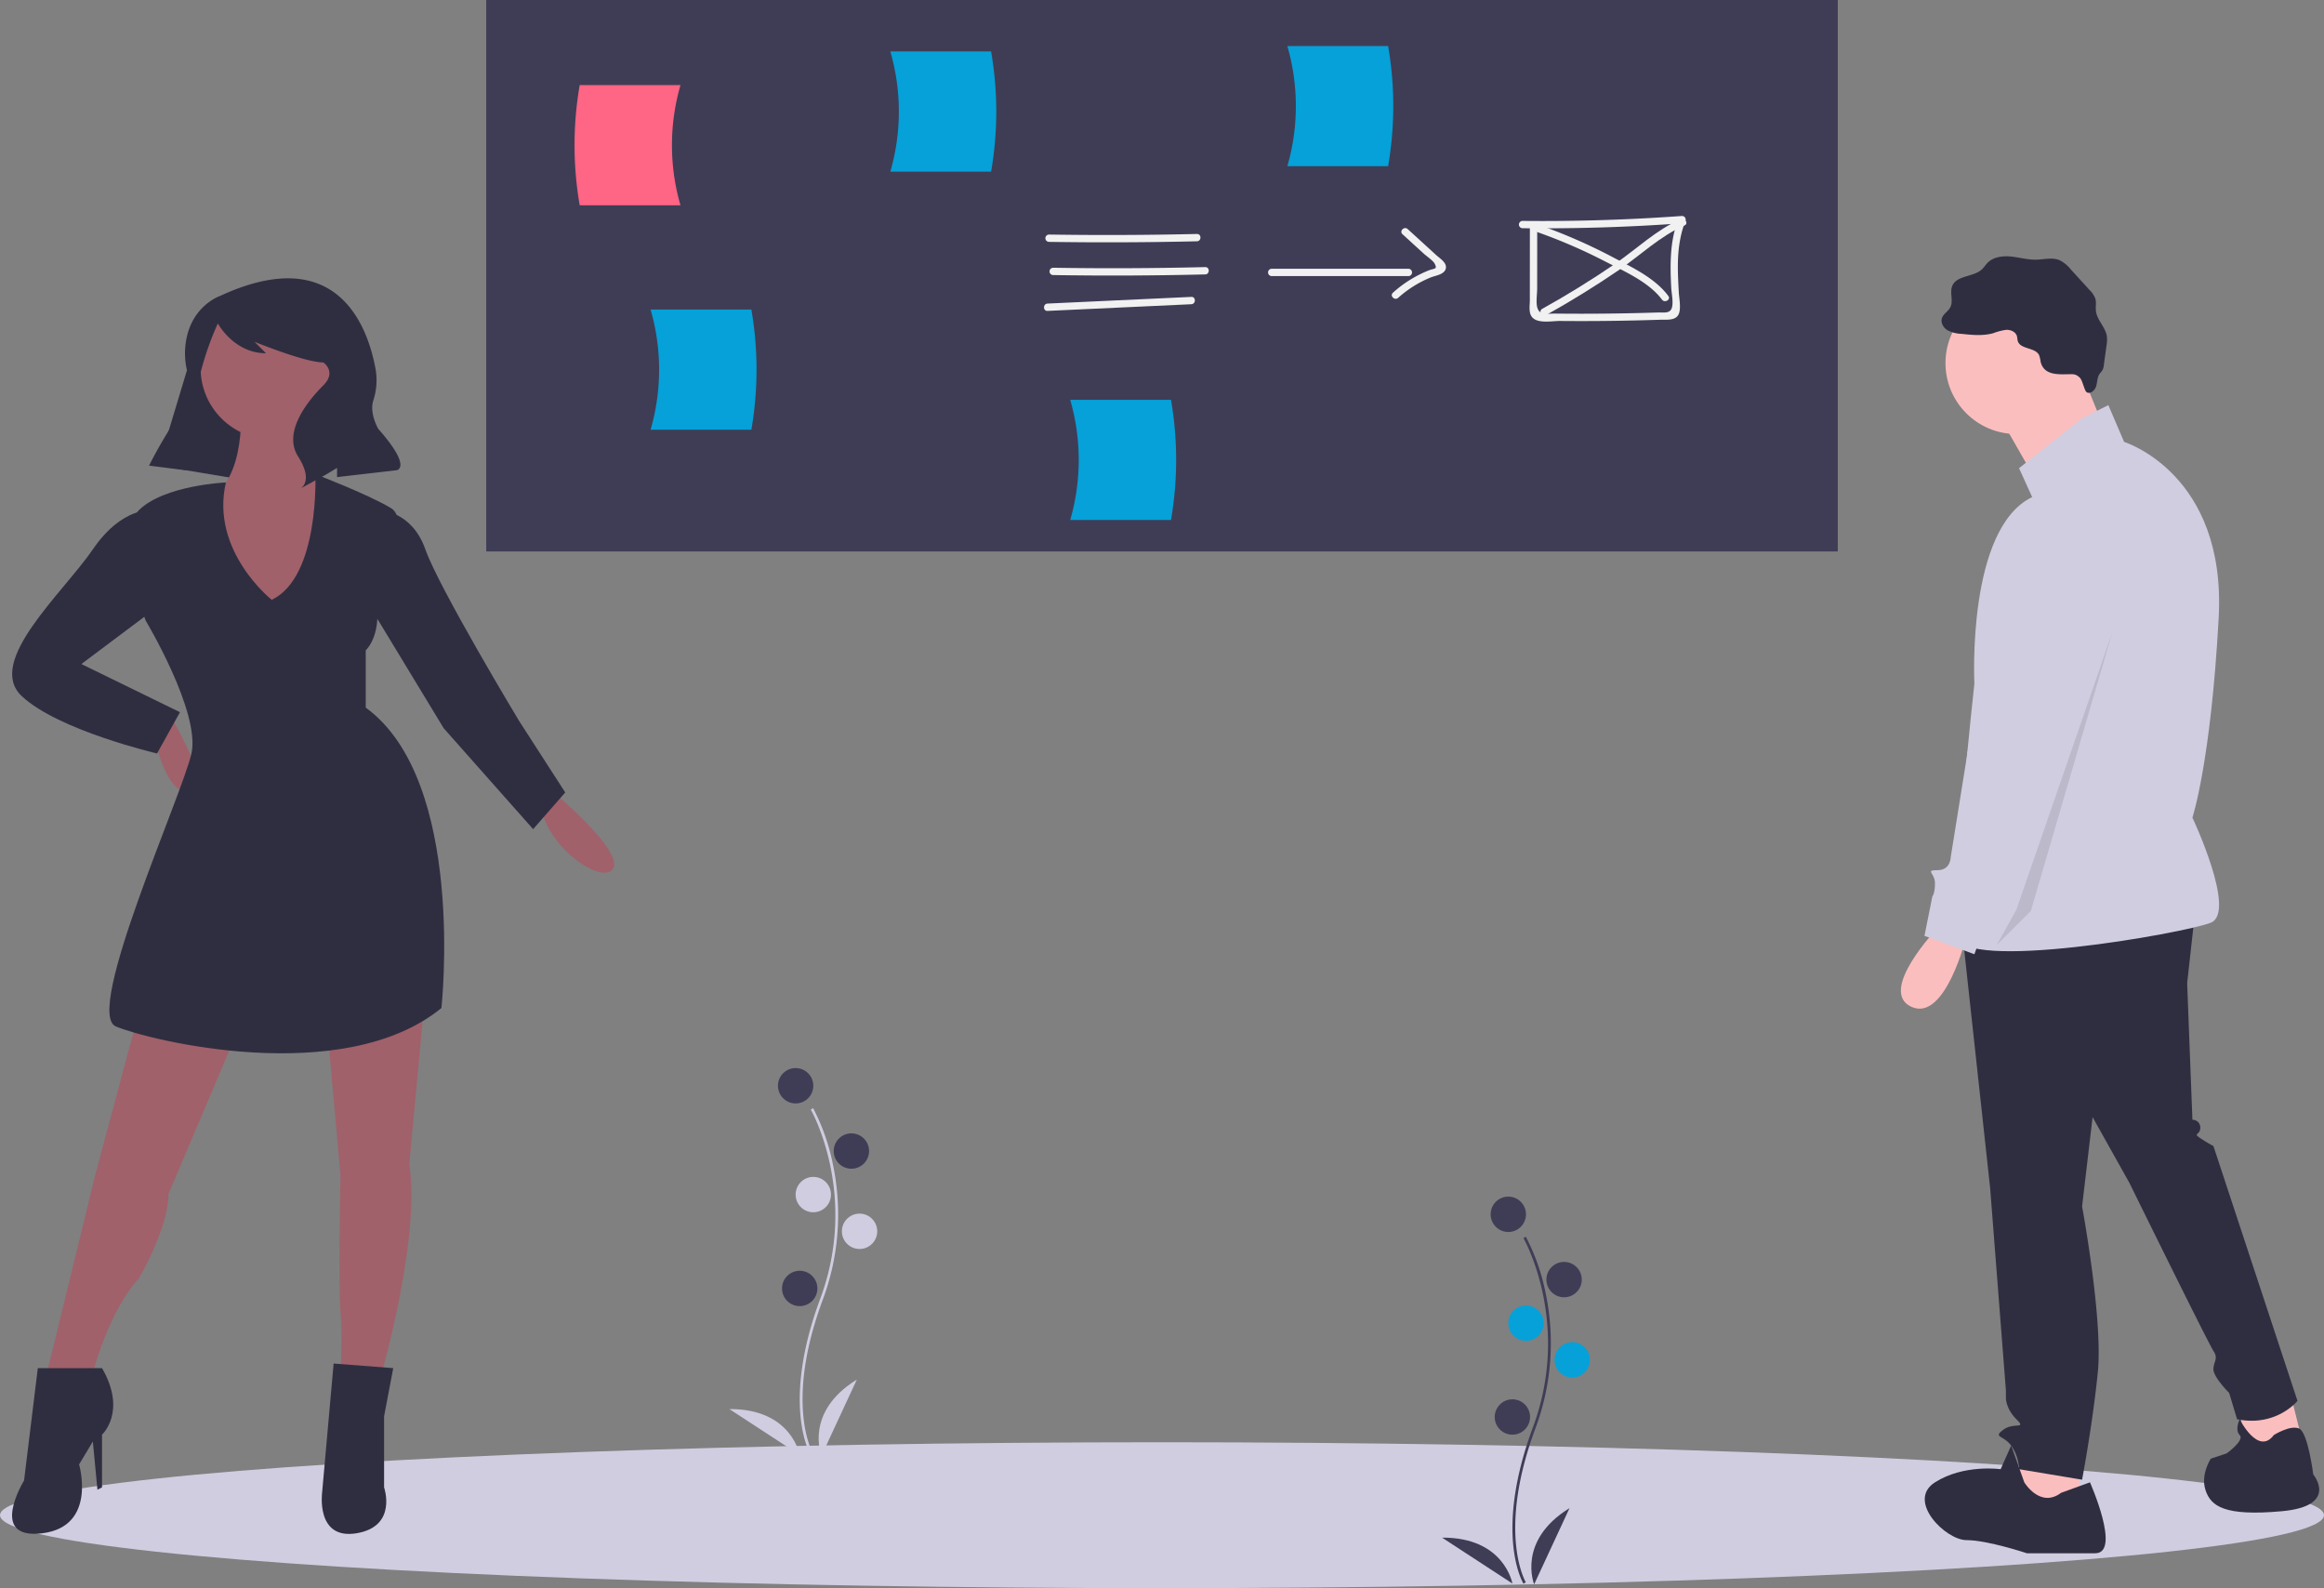 <svg id="bcc9b610-7a91-4b40-ac6c-fb3fc22936db" data-name="Layer 1" xmlns="http://www.w3.org/2000/svg" width="894.134" height="610.926" viewBox="0 0 894.134 610.926"><rect x="0" y="0" width="894.134" height="610.926" fill="#808080" stroke="none"/><title>our_solution</title><ellipse cx="447.067" cy="582.865" rx="447.067" ry="28.061" fill="#d0cde1"/><rect x="187.067" width="520" height="212.13" fill="#3f3d56"/><path d="M414.735,223.508H375.966a135.595,135.595,0,0,1,0-46.224h38.769A83.173,83.173,0,0,0,414.735,223.508Z" transform="translate(-152.933 -144.537)" fill="#ff6584"/><path d="M495.481,210.56h38.769a135.595,135.595,0,0,0,0-46.224H495.481A83.173,83.173,0,0,1,495.481,210.56Z" transform="translate(-152.933 -144.537)" fill="#06a1d8"/><path d="M738.684,232.329q30.729.323,61.395-1.898l-1.358-1.782c-3.346,8.48-3.254,17.417-2.811,26.387.111,2.247.816,5.278.36,7.504-.574,2.799-3.086,2.13-5.586,2.211q-8.257.267-16.518.384-7.802.11-15.605.087-3.672-.012-7.343-.052c-2.874-.032-6.142.803-6.884-2.527-.475-2.133.003-4.938.005-7.131l.005-8.022.011-16.045a1.409,1.409,0,0,0-2.816,0l-.013,19.61-.006,8.914c-.001,1.771-.369,3.91.292,5.59,1.521,3.866,8.092,2.416,11.242,2.445q9.638.089,19.276-.029,9.638-.117,19.271-.438c2.767-.092,6.595.537,7.435-2.875.588-2.392-.098-5.512-.223-7.953-.143-2.786-.297-5.573-.335-8.362-.087-6.515.551-12.853,2.957-18.949a1.414,1.414,0,0,0-1.358-1.782q-30.651,2.22-61.395,1.898a1.409,1.409,0,0,0,0,2.816Z" transform="translate(-152.933 -144.537)" fill="#f1f1f1"/><path d="M744.523,233.859a206.615,206.615,0,0,1,25.59,11.051c7.421,3.835,17.136,8.025,22.244,14.879,1.07,1.437,3.516.034,2.431-1.421-5.215-7-14.194-11.118-21.736-15.097a211.575,211.575,0,0,0-27.781-12.127c-1.71-.609-2.446,2.111-.749,2.715Z" transform="translate(-152.933 -144.537)" fill="#f1f1f1"/><path d="M799.601,228.844c-9.305,3.979-17.189,11.646-25.504,17.326q-13.502,9.223-27.807,17.167c-1.582.884-.164,3.317,1.421,2.431q14.275-7.971,27.807-17.167c8.314-5.679,16.201-13.348,25.504-17.326,1.661-.71.228-3.137-1.421-2.431Z" transform="translate(-152.933 -144.537)" fill="#f1f1f1"/><path d="M556.492,237.583q28.472.433,56.943-.227c1.809-.042,1.816-2.858,0-2.816q-28.468.66-56.943.227a1.409,1.409,0,0,0,0,2.816Z" transform="translate(-152.933 -144.537)" fill="#f1f1f1"/><path d="M558.088,250.35q29.27.467,58.539-.251c1.809-.044,1.816-2.86,0-2.816q-29.265.718-58.539.251a1.409,1.409,0,0,0,0,2.816Z" transform="translate(-152.933 -144.537)" fill="#f1f1f1"/><path d="M555.952,264.134l55.346-2.57c1.804-.084,1.815-2.9,0-2.816l-55.346,2.57c-1.804.084-1.815,2.9,0,2.816Z" transform="translate(-152.933 -144.537)" fill="#f1f1f1"/><path d="M642.164,250.746h52.681a1.409,1.409,0,0,0,0-2.816H642.164a1.409,1.409,0,0,0,0,2.816Z" transform="translate(-152.933 -144.537)" fill="#f1f1f1"/><path d="M692.538,234.647l8.231,7.513c.941.859,3.53,2.633,4.115,3.756,1.209,2.323-.09,1.793-2.162,2.598a46.331,46.331,0,0,0-13.858,8.605c-1.362,1.2.636,3.186,1.991,1.991a43.02,43.02,0,0,1,12.615-7.881c1.66-.657,4.811-1.042,5.6-3.019.966-2.421-2.11-4.207-3.567-5.537l-10.974-10.017c-1.336-1.22-3.333.766-1.991,1.991Z" transform="translate(-152.933 -144.537)" fill="#f1f1f1"/><path d="M564.688,344.57h38.769a135.595,135.595,0,0,0,0-46.224H564.688A83.173,83.173,0,0,1,564.688,344.57Z" transform="translate(-152.933 -144.537)" fill="#06a1d8"/><path d="M403.244,309.841h38.769a135.595,135.595,0,0,0,0-46.224H403.244A83.173,83.173,0,0,1,403.244,309.841Z" transform="translate(-152.933 -144.537)" fill="#06a1d8"/><path d="M648.226,208.469h38.769a135.595,135.595,0,0,0,0-46.224H648.226A83.173,83.173,0,0,1,648.226,208.469Z" transform="translate(-152.933 -144.537)" fill="#06a1d8"/><polygon points="880.902 534.848 885.955 555.062 863.721 561.126 861.699 539.902 880.902 534.848" fill="#fbbebe"/><polygon points="800.048 560.115 800.048 579.318 777.813 583.361 773.771 573.254 781.856 556.072 800.048 560.115" fill="#fbbebe"/><path d="M997.451,495.443l-3.032,27.288,2.021,52.555a2.97,2.97,0,0,1,3.032,3.032c0,3.032-3.032,2.021,0,4.043a52.507,52.507,0,0,0,5.053,3.032l32.342,98.035s-8.085,10.107-23.245,7.075l-3.032-10.107s-6.064-6.064-6.064-9.096,2.021-4.043,0-7.075S972.184,599.542,972.184,599.542l-14.149-25.267-4.043,34.363s8.085,43.459,6.064,63.672-6.064,41.438-6.064,41.438l-24.256-4.043a16.875,16.875,0,0,0-3.032-9.096c-3.032-4.043-7.075-3.032-3.032-6.064s9.096,0,5.053-4.043-4.043-8.085-4.043-8.085v-3.032l-6.064-77.822-11.117-102.078Z" transform="translate(-152.933 -144.537)" fill="#2f2e41"/><circle cx="775.792" cy="139.675" r="27.288" fill="#fbbebe"/><polygon points="799.543 140.18 810.66 167.469 784.383 186.671 768.212 158.373 799.543 140.18" fill="#fbbebe"/><path d="M953.992,305.436l10.107-5.053,6.064,14.149s39.416,12.128,36.384,67.715-10.107,76.811-10.107,76.811,17.181,36.384,7.075,40.427-96.014,19.203-98.035,5.053,7.075-97.025,7.075-97.025-3.032-59.63,22.235-71.758l-5.053-11.117Z" transform="translate(-152.933 -144.537)" fill="#d0cde1"/><path d="M898.405,501.507s-23.245,24.256-10.107,30.32,21.224-27.288,21.224-27.288Z" transform="translate(-152.933 -144.537)" fill="#fbbebe"/><path d="M945.907,718.801l11.117-4.043s12.128,27.288,2.021,27.288h-26.277s-15.16-5.053-23.245-5.053-23.245-15.16-12.128-22.235,25.267-5.053,25.267-5.053l4.043-9.096,5.053,14.149S937.821,724.865,945.907,718.801Z" transform="translate(-152.933 -144.537)" fill="#2f2e41"/><path d="M1027.771,696.567s6.329-3.994,9.734-2.502,5.426,17.662,5.426,17.662,10.107,12.128-12.128,14.149-27.288-2.021-29.31-8.085,2.021-12.128,2.021-12.128l6.064-2.021s7.075-5.053,5.053-7.075,0-6.064,0-6.064S1021.707,704.652,1027.771,696.567Z" transform="translate(-152.933 -144.537)" fill="#2f2e41"/><path d="M938.059,283.775a13.392,13.392,0,0,0-.594-2.597c-1.467-3.077-7.189-2.179-8.209-5.431-.2-.637-.158-1.329-.353-1.967-.499-1.626-2.411-2.433-4.111-2.355a22.206,22.206,0,0,0-4.927,1.269c-3.998,1.135-8.252.702-12.384.259a12.46,12.46,0,0,1-5.287-1.376c-1.565-.963-2.692-2.901-2.123-4.647.546-1.675,2.379-2.595,3.203-4.152,1.309-2.472-.291-5.666.771-8.254,1.703-4.152,8.147-3.318,11.421-6.387.795-.745,1.367-1.697,2.129-2.476,2.26-2.31,5.829-2.757,9.045-2.438s6.376,1.263,9.607,1.206c3.064-.054,6.276-.987,9.1.205a12.978,12.978,0,0,1,4.274,3.511l7.242,7.942a8.926,8.926,0,0,1,2.238,3.372c.436,1.522.035,3.156.221,4.728.424,3.585,3.78,6.293,4.233,9.875a12.841,12.841,0,0,1-.16,3.326l-1.014,7.479a5.566,5.566,0,0,1-.572,2.096c-.295.504-.741.902-1.073,1.382-.938,1.356-.852,3.149-1.318,4.731-.466,1.581-2.137,3.147-3.599,2.384-.954-.497-1.584-4.61-2.743-5.678-1.614-1.487-2.456-1.304-4.448-1.279C944.639,288.553,939.335,288.895,938.059,283.775Z" transform="translate(-152.933 -144.537)" fill="#2f2e41"/><path d="M942.874,342.831s30.32,12.128,21.224,39.416-33.352,111.174-33.352,111.174L916.597,500.496l-4.043,11.117-19.203-7.075,3.032-15.16s1.011-1.011,1.011-5.053-4.043-5.053,1.011-5.053,5.053-5.053,5.053-5.053L921.65,361.023S921.65,341.82,942.874,342.831Z" transform="translate(-152.933 -144.537)" fill="#d0cde1"/><polygon points="812.682 243.269 781.351 350.4 768.212 363.539 775.792 349.895 812.682 243.269" opacity="0.1"/><polygon points="60.867 179.123 92.628 184.417 103.215 134.128 77.63 123.541 60.867 179.123" fill="#2f2e41"/><circle cx="104.539" cy="141.628" r="27.35" fill="#a0616a"/><path d="M245.561,301.604s2.647,33.526-17.645,36.173,17.645,62.64,27.35,61.758,27.35-65.287,27.35-65.287-22.939-15.881-14.998-29.997Z" transform="translate(-152.933 -144.537)" fill="#a0616a"/><path d="M211.595,423.796s3.529,25.585,14.116,25.585-7.058-29.114-7.058-29.114Z" transform="translate(-152.933 -144.537)" fill="#a0616a"/><path d="M365.99,449.382s26.468,22.056,22.939,29.114-26.468-7.94-28.232-25.585Z" transform="translate(-152.933 -144.537)" fill="#a0616a"/><path d="M206.301,534.079l-16.763,62.64L171.011,672.593h17.645s6.176-23.821,17.645-36.173c0,0,11.469-19.41,11.469-32.644l27.35-64.405Z" transform="translate(-152.933 -144.537)" fill="#a0616a"/><path d="M278.646,537.608l5.294,59.111s-.882,42.348,0,52.053,0,23.821,0,23.821h15.881s14.998-52.053,10.587-80.285l6.176-66.169Z" transform="translate(-152.933 -144.537)" fill="#a0616a"/><path d="M257.472,375.272s-23.77-18.837-17.62-45.15c0,0-23.846,1.037-33.551,10.742s2.647,42.348,2.647,42.348,21.174,35.29,17.645,51.171-41.466,99.695-29.114,104.989,87.343,23.821,125.281-7.058c0,0,9.705-87.343-29.114-115.576V394.682s7.058-6.176,3.529-22.056c0,0,14.998-27.35,6.176-32.644s-29.089-13.051-29.089-13.051S275.999,366.45,257.472,375.272Z" transform="translate(-152.933 -144.537)" fill="#2f2e41"/><path d="M211.595,340.864s-11.469-1.765-22.939,14.998-41.466,43.231-27.35,56.464S213.359,434.384,213.359,434.384l8.823-15.881-37.937-18.527,31.761-23.821Z" transform="translate(-152.933 -144.537)" fill="#2f2e41"/><path d="M298.938,340.864s12.352,0,17.645,14.998,36.173,66.169,36.173,66.169l17.645,27.35L358.049,463.498l-34.408-38.819L290.998,370.861Z" transform="translate(-152.933 -144.537)" fill="#2f2e41"/><path d="M192.185,670.828h-24.703l-5.294,43.231S148.072,736.998,169.246,734.351s14.116-26.468,14.116-26.468l5.294-8.823,1.765,18.527,1.765-.882V696.414S201.89,687.591,192.185,670.828Z" transform="translate(-152.933 -144.537)" fill="#2f2e41"/><path d="M304.232,670.828,281.293,669.064l-4.411,49.406s-2.647,18.527,13.234,15.881,10.587-17.645,10.587-17.645v-27.35Z" transform="translate(-152.933 -144.537)" fill="#2f2e41"/><path d="M237.621,258.373s-12.853,4.284-13.506,21.204a30.011,30.011,0,0,0,.892,8.034c.724,3.067,1.189,9.667-4.42,18.291a181.062,181.062,0,0,0-10.276,17.677l-.04.08,14.116,1.765,3.002-23.398a116.515,116.515,0,0,1,9.252-32.848l.098-.218s6.176,11.469,18.527,11.469l-4.411-4.411s19.41,7.94,26.468,7.94c0,0,5.294,3.529,0,8.823s-15.881,17.645-9.705,27.35.882,12.352.882,12.352l9.705-5.294,4.411-2.647v3.529l22.939-2.647s6.176-.882-7.058-15.881c0,0-3.495-5.824-1.966-10.848a25.339,25.339,0,0,0,.963-11.85C294.53,270.307,282.898,237.424,237.621,258.373Z" transform="translate(-152.933 -144.537)" fill="#2f2e41"/><path d="M739.073,753.742c-.12-.196-2.952-4.924-3.933-14.742-.9-9.008-.321-24.19,7.553-45.369,14.917-40.122-3.438-72.495-3.625-72.817l.906-.525a80.36,80.36,0,0,1,7.582,21.478,93.703,93.703,0,0,1-3.881,52.229c-14.892,40.053-3.821,59.014-3.707,59.202Z" transform="translate(-152.933 -144.537)" fill="#3f3d56"/><circle cx="580.307" cy="467.118" r="6.803" fill="#3f3d56"/><circle cx="601.763" cy="492.236" r="6.803" fill="#3f3d56"/><circle cx="587.11" cy="508.982" r="6.803" fill="#06a1d8"/><circle cx="604.902" cy="523.111" r="6.803" fill="#06a1d8"/><circle cx="581.877" cy="545.09" r="6.803" fill="#3f3d56"/><path d="M743.183,753.992s-6.803-16.746,13.606-29.305Z" transform="translate(-152.933 -144.537)" fill="#3f3d56"/><path d="M734.816,753.689s-3.096-17.808-27.059-17.655Z" transform="translate(-152.933 -144.537)" fill="#3f3d56"/><path d="M464.875,704.29c-.12-.196-2.952-4.924-3.933-14.742-.9-9.008-.321-24.19,7.553-45.369,14.917-40.122-3.438-72.495-3.625-72.817l.906-.525a80.36,80.36,0,0,1,7.582,21.478,93.703,93.703,0,0,1-3.881,52.229c-14.892,40.053-3.821,59.014-3.707,59.202Z" transform="translate(-152.933 -144.537)" fill="#d0cde1"/><circle cx="306.109" cy="417.666" r="6.803" fill="#3f3d56"/><circle cx="327.565" cy="442.784" r="6.803" fill="#3f3d56"/><circle cx="312.912" cy="459.53" r="6.803" fill="#d0cde1"/><circle cx="330.705" cy="473.659" r="6.803" fill="#d0cde1"/><circle cx="307.679" cy="495.638" r="6.803" fill="#3f3d56"/><path d="M468.985,704.54s-6.803-16.746,13.606-29.305Z" transform="translate(-152.933 -144.537)" fill="#d0cde1"/><path d="M460.619,704.237s-3.096-17.808-27.059-17.655Z" transform="translate(-152.933 -144.537)" fill="#d0cde1"/></svg>